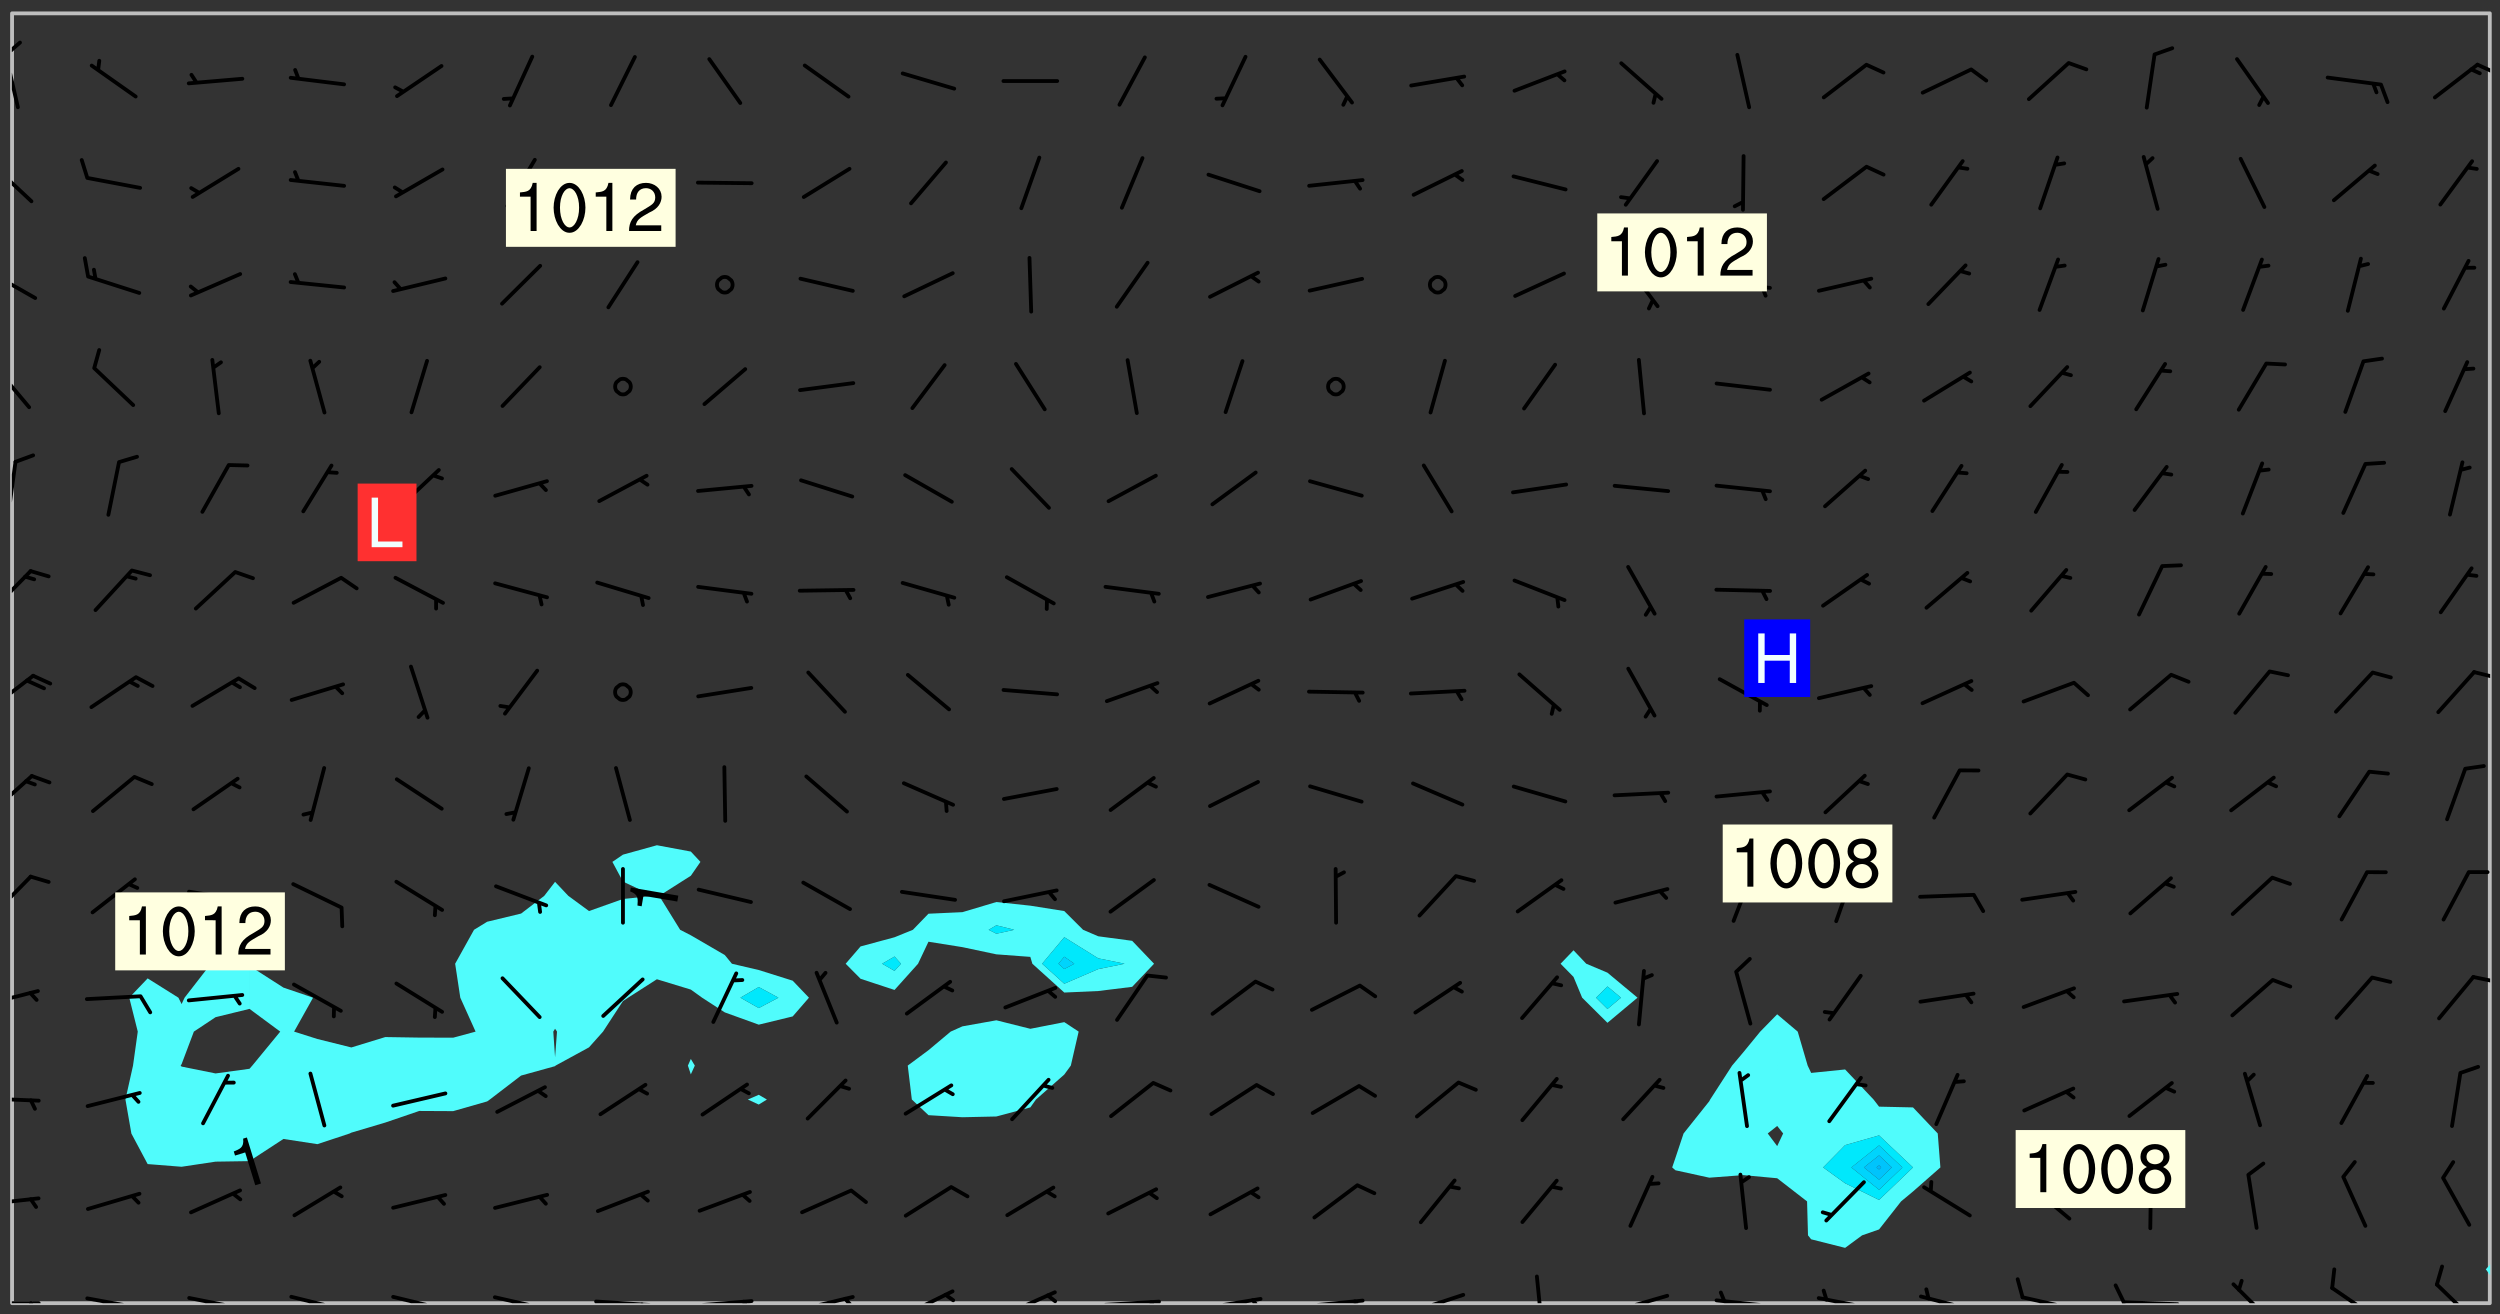 <svg xmlns="http://www.w3.org/2000/svg" role="img" xmlns:xlink="http://www.w3.org/1999/xlink" viewBox="142.45 309.95 326.84 171.84"><rect x="142.45" y="309.95" width="326.84" height="171.84" fill="#333333" stroke="none"/><defs><clipPath id="a"><path d="M144 311.672h1v168.656h-1zm0 0"/></clipPath><clipPath id="b"><path d="M144 311.672h324v168.656H144zm0 0"/></clipPath><clipPath id="c"><path d="M467 311.672h1V476h-1zm0 0"/></clipPath><clipPath id="d"><path d="M144 480h4v.328h-4zm0 0"/></clipPath><clipPath id="e"><path d="M146 480h2v.328h-2zm0 0"/></clipPath><clipPath id="f"><path d="M153 479h9v1.328h-9zm0 0"/></clipPath><clipPath id="g"><path d="M159 480h2v.328h-2zm0 0"/></clipPath><clipPath id="h"><path d="M166 479h9v1.328h-9zm0 0"/></clipPath><clipPath id="i"><path d="M172 480h2v.328h-2zm0 0"/></clipPath><clipPath id="j"><path d="M180 479h8v1.328h-8zm0 0"/></clipPath><clipPath id="k"><path d="M186 480h1v.328h-1zm0 0"/></clipPath><clipPath id="l"><path d="M193 479h8v1.328h-8zm0 0"/></clipPath><clipPath id="m"><path d="M199 480h2v.328h-2zm0 0"/></clipPath><clipPath id="n"><path d="M206 479h9v1.328h-9zm0 0"/></clipPath><clipPath id="o"><path d="M212 480h2v.328h-2zm0 0"/></clipPath><clipPath id="p"><path d="M220 479h8v1.328h-8zm0 0"/></clipPath><clipPath id="q"><path d="M226 480h2v.328h-2zm0 0"/></clipPath><clipPath id="r"><path d="M233 479h8v1.328h-8zm0 0"/></clipPath><clipPath id="s"><path d="M239 479h2v1.328h-2zm0 0"/></clipPath><clipPath id="t"><path d="M246 479h9v1.328h-9zm0 0"/></clipPath><clipPath id="u"><path d="M252 479h3v1.328h-3zm0 0"/></clipPath><clipPath id="v"><path d="M260 478h8v2.328h-8zm0 0"/></clipPath><clipPath id="w"><path d="M265 478h3v2.328h-3zm0 0"/></clipPath><clipPath id="x"><path d="M273 478h8v2.328h-8zm0 0"/></clipPath><clipPath id="y"><path d="M279 479h2v1.328h-2zm0 0"/></clipPath><clipPath id="z"><path d="M286 479h9v1.328h-9zm0 0"/></clipPath><clipPath id="A"><path d="M292 479h2v1.328h-2zm0 0"/></clipPath><clipPath id="B"><path d="M300 479h8v1.328h-8zm0 0"/></clipPath><clipPath id="C"><path d="M305 479h3v1.328h-3zm0 0"/></clipPath><clipPath id="D"><path d="M313 479h8v1.328h-8zm0 0"/></clipPath><clipPath id="E"><path d="M319 479h2v1.328h-2zm0 0"/></clipPath><clipPath id="F"><path d="M326 478h8v2.328h-8zm0 0"/></clipPath><clipPath id="G"><path d="M343 476h2v4.328h-2zm0 0"/></clipPath><clipPath id="H"><path d="M353 479h8v1.328h-8zm0 0"/></clipPath><clipPath id="I"><path d="M366 479h9v1.328h-9zm0 0"/></clipPath><clipPath id="J"><path d="M367 478h2v2.328h-2zm0 0"/></clipPath><clipPath id="K"><path d="M379 479h9v1.328h-9zm0 0"/></clipPath><clipPath id="L"><path d="M380 478h2v2.328h-2zm0 0"/></clipPath><clipPath id="M"><path d="M393 479h8v1.328h-8zm0 0"/></clipPath><clipPath id="N"><path d="M406 479h8v1.328h-8zm0 0"/></clipPath><clipPath id="O"><path d="M419 479h9v1.328h-9zm0 0"/></clipPath><clipPath id="P"><path d="M418 477h3v3.328h-3zm0 0"/></clipPath><clipPath id="Q"><path d="M434 477h6v3.328h-6zm0 0"/></clipPath><clipPath id="R"><path d="M447 478h7v2.328h-7zm0 0"/></clipPath><clipPath id="S"><path d="M460 477h7v3.328h-7zm0 0"/></clipPath><clipPath id="T"><path d="M144 466h4v2h-4zm0 0"/></clipPath><clipPath id="U"><path d="M144 453h4v2h-4zm0 0"/></clipPath><clipPath id="V"><path d="M144 439h4v3h-4zm0 0"/></clipPath><clipPath id="W"><path d="M465 437h3v2h-3zm0 0"/></clipPath><clipPath id="X"><path d="M144 424h3v6h-3zm0 0"/></clipPath><clipPath id="Y"><path d="M144 411h3v6h-3zm0 0"/></clipPath><clipPath id="Z"><path d="M144 398h4v5h-4zm0 0"/></clipPath><clipPath id="aa"><path d="M465 397h3v2h-3zm0 0"/></clipPath><clipPath id="ab"><path d="M144 384h3v6h-3zm0 0"/></clipPath><clipPath id="ac"><path d="M144 370h1v8h-1zm0 0"/></clipPath><clipPath id="ad"><path d="M144 357h3v7h-3zm0 0"/></clipPath><clipPath id="ae"><path d="M144 345h4v5h-4zm0 0"/></clipPath><clipPath id="af"><path d="M144 331h3v6h-3zm0 0"/></clipPath><clipPath id="ag"><path d="M144 316h2v9h-2zm0 0"/></clipPath><clipPath id="ah"><path d="M144 315h2v3h-2zm0 0"/></clipPath><clipPath id="ai"><path d="M466 318h2v2h-2zm0 0"/></clipPath><g id="aj" clip-path="url(#clip1)"><path fill="#fff" fill-opacity="0" fill-rule="evenodd" d="M0 0h1000v1000H0zm0 0"/><path fill="#d3d3d3" fill-opacity="0" fill-rule="evenodd" d="M162.152 355.867l-.234.293.059.234.117.172.176.234.293.348.113.059.117-.172.059-.234.176-.176.465-.176h.699l.234.293.289.816.059.176.176.23.352.234.699.699.172.176.234.348.234.41.289.582.41.465.23.234.234.176.117.23.176.293.172 1.164v.234l.059.289.059.117.117.117.348.41.117.172.176.176.176.234.117.172.172.352.059.234.234.406.234-.059-.176.176-.059.93h-.582l-.234-.113-.348.113-.117.117-.059.293-.059.176-.117.172-.465.293-.059.234-.059.113v.645l.059.172v.41l.059.059v.406l.059.406.117.176.059.059.23.641-.059.293v.699l-.059.582v.234l-.059.23-.055.352v1.922l.055.117h.426l-.367.117-.023.352.891 1.168 1.742.539 1.34.359v.539l.09.809.535.715 1.52.27.891-.086.09 1.164.535.18 1.16-.18 2.055-.984 1.16-.363 1.879-.176 1.695-.18-.18.719-1.516.086-1.25.09-.805.27-1.074.809.27.719.535.898-.18.625-.266.809.266 1.078.625.898.805.18 1.25-.18-.266.723.098.504.055.293v.172l.059.293v.406l.176.117.352.117h.406l.293-.176.113-.117.059-.117.117-.23.059-.176.352-.465.23-.176.176-.059.176.059.059.176.117.988.055.469.059.172.117.234.176.059.816.059h.289l.117.234.059.406.059.352v1.105l.117.293.117.348.289.699.176.352.582.754.352.176.172.059.469.234.641.465.348.234.293.176.293.055.23.062.816.348.293.176.113.172.352.352.117.176.523.641v.289l.059.352v.348l.059.352.059.289.117.059.172.059h.176l.582.234.176.117.176.289.176.234.113.234.293.23.117.117v.41l.059.055.289.234.234.117.059.117.117.172.059.117.23.234.059.176.234.059.117.059-.117.113-.059.117v.117l-.117.293-.117.289v.582l.176.117.117.059.059.117.117.117.113.059.176.348.059.352.059.406v.176l-.059.176-.117.699v.172l.117.176.293.293h.406l.176.117.117.172.117.293v.234h-.527l-.23-.234h-.234l-.176.059-.059.699.059.348.117.176.176.41.117.23.289.469.176.055h.523l.234.059.758.641.059.293v.234l.059.059.23.348v.352l-.117.172v.293l.293.289.293.176.172.059.293.176.293.117.582.406.289.234.293.176.219.16.016.012.23.176.641.523.176.234.117.176.176.176.113.172v.641l.117.176.469.117.582.117.234.059.23.113.293.117.113.059.586.352.289.172.176.062.176.055.176.059.699.352.289.176.234.055.289.176.234.117.641.406.293.117.172.059.234.059.41.059.23.059.234.117.059.172-.41.176.469.059.059.293.113.234.176.055.234.059.176.059.406.117.641.234.117.172.059.234v.176l-.059.117-.059.406.234.234.117.059.348.117.641.23.176.117.289.117.176.176.234.465.582 1.105.176.176.348.176.176.117.352.117 1.047.523.234.059.465.113.293.059.465.176.758.582.234.234.348.465.176.176.289.234.816.699.293.176.289.289.293.176.293.289.695.641.176.176.293.234.289.234.469.289.641.582.348.234.234.293.348.348.352.465.934.992.348.406.117.176.234.059.113.117.645.176.23.113.234.059.293.176.23.117.934.699.406.406.234.176.406.176.234.117.816.348.348.234.234.117.293.289.23.117.758.352.352.172.23.059.293.117.234.059.871.176h.816l.469.23.172.059.875.699.465.117.293.059.176.059.23.059.469.059.348.059.352.059.406.059h.293l.172.059v.23l.176.176h.293l.348.059.352.059.699.117h.641l.465-.234.293-.176.172-.117.41-.172.289-.176.934-.465.469-.293.523-.293.465-.172.465-.176 1.051-.465.289-.117.41-.117.289-.117.527-.176 1.516-.699.582-.348.289-.059.293-.059.348-.117.875-.23.352-.117h.113l.234-.059.875-.234.234-.059h.812l.352-.059.816-.117.172-.059.352-.055.293-.059.23-.059.816-.176.176-.059h.348l.234-.059.465-.117.758-.172.234-.059h.348l.41-.117.289-.059 1.285-.059h.289l.41-.059.23-.059h.176l.875-.117h.406l.41-.117h.348l.352-.113.871-.059h1.75l1.047.289.41.117.289.117.352.117.289.117 1.051.172.289.059h.293l.293.059.172.059.41.059.172.059.117.059h.117l.117.059.352.059h.113l.41.066 1.922.395 1.926.395 1.52.449 1.695.719 2.145.805 1.605-.719 1.43-.805 1.16-1.078 1.25-.449 3.035-.719 1.875-.359 2.145-1.348 2.234-1.254 2.5-1.258 1.695-.449 1.785-.18 1.16-.27.625.539 1.34-.27.715-.988.984-1.344.445-.18.805-.359 1.875-.539 1.785-.449 1.25-.27 1.16-.09 1.699-.09 1.961-.27 1.25-.09h.539l.625-.09h.891l2.145-.18 2.41-.18 2.59-.09 1.695.18 1.609.09 1.43.359 1.16.719 1.875.988 1.16 1.527.266.715.629.09.355.898.535.539.535 1.527 1.074.359h.535l-.805.535.09 1.707.715 2.695.891.805.895.988.715 1.258 1.785.539 1.52-.18.355 1.344 1.609-.805.98-.539.27.27.316-.215.219-.145.801.449.449-.359h.355l.535-.27.539-.719.535-.27.625-.988 1.16.449.84.371 1.395.617 1.695-.18h1.605l1.785.09.18-1.707.535-1.344.805.27.492.848.402.406-.09.539v.359l.715.449.711-.27h1.43l.359.988.445 1.258.715 1.344 1.25.629 1.695.629.715-.18.18-.539.98-.09.449.359.086 1.258-.266.629-.535.18v.539l.715.984.266.539.984.988.801 1.078-.266.359-.09.898-.625 2.332-.355 2.066-.09 1.793-.18.719-.09.539v1.438l-.98 1.883-.359 1.707-.535.898-.805 1.168-.266.539 2.055 1.254.086.359-.355.539-.09-.18v.809l.09 1.438-.445.715-1.074.094-.266.715.535.898.805.719 1.16.809 1.34.27.445.359-.355.449-1.789-.09-1.25-.449-.715-.719-.625-.09-.176 3.59-.188 1.309h89.359V311.703h-55.27v49.082l.762.125 3.289.543 2.023 2.836v2.754l2.352.332 2.348.332h4.051l-1.379 4.16-2.023.707-2.023.703-.543.344-2.594 1.617-.188.117-2.023-2.078-.73-2.742-2.672-2.078-1.375-3.5-.066-.082-1.957-2.672 2.75-1.418v-49.082H294.422v91.414l.117.031.133.012.074.074.105.047.09.059.086.059.09.059.297.297.059.09.031.117.027.117.016.137-.031.117-.059.09-.059.086-.043.105-.047.102-.027.121v.145l.176.27.148.148.074.086.074.074.043.105.062.09.059.086.043.105.059.09.047.102.043.105.059.086.117.18.074.074.062.086.059.09.043.105.059.09.059.086.062.09.059.09.043.102.117.18.074.074.059.086.074.074.09.059.105.047h.148l.133-.016.133.016.102-.047.074-.074.047-.102-.016-.133v-.148l-.047-.105-.027-.117-.047-.102-.027-.121-.043-.102-.062-.09-.043-.102-.043-.105-.031-.117-.016-.133-.012-.137.086-.059.059-.086.121-.031.043.105.016.133v.117l.059.102.059.09.09.059.148.148.059.09.043.105-.012.102.086.059.105.047.086.059.09.059.074.074-.117.027-.105.047-.086.059-.074.074-.059.09-.062.086-.027.121-.047.102-.043.105-.031.117-.012.133-.016.133v.148l.027.117.047.105.043.102.059.09.074.074.09.059.074.074.09.059.059.09.043.105.047.102.117.031.133.016h.148l.117-.031.105.043.043.105.047.102.027.121L299.5 410l.027.117.031.121.027.117.105.043.102.047.133-.016.148.148.062.086.074.074.07.074.09.062.105.043.102.043.117.031.137.016.117-.031.074-.074.027-.117-.012-.133-.031-.121-.027-.117.043-.105h.117l.09.062.117.027h.148l.133.016h.148l.133.016.133-.016h.148l.133-.016.133-.012.137.012.117-.027.133-.016.191-.059-.059.176-.016.133-.027.121-.016.133-.059.086-.133.016-.105.047-.105.043-.117.031-.117.027-.266.031h-.148l-.133.016-.074.074.059.086.148.148.117.18.074.07.09.062.09.059.086.059.09.059.102.043.105.062.105.043.086.059.105.047.102.043.18.117.059.09-.043.102-.047.105.016.133.223.223.059.09.043.102.031.121.043.102.016.133.031.117.012.137.031.117.148.148.102.043.105.043.117.031.133.016.137.016h.117l.117-.031.09-.059.043-.105.047-.102.043-.105.031-.117.012-.133v-.148l-.012-.133-.016-.133-.031-.117-.043-.105-.047-.105-.043-.102-.043-.105-.016-.133.016-.133.027-.117.031-.117.027-.121.047-.102.09-.059.086-.062.074-.074.09-.059.223-.223.059-.086.074-.074.117-.18.059-.086v-.148l-.074-.074-.102-.047-.105-.043-.102-.043-.059-.09-.047-.105-.027-.117.09-.059.117-.031.102-.043.18-.117.148-.148.012-.133-.012-.105-.09-.059-.133.016h-.148l-.133.016-.133-.016-.121-.031-.086-.059-.074-.074-.059-.09-.062-.086-.117-.18-.059-.086.031-.121.086-.059.121-.031.059-.086v-.121l-.031-.117-.059-.09-.059-.086-.047-.105-.027-.117-.016-.133.059-.09.074-.074.09-.059.117-.18.074-.074.059-.086.148-.148.121-.031.133-.016.133.016.074.074.043.105.016.133-.031.117-.117.031-.133.012-.148.148-.043.105-.047.102-.027.121-.031.117v.148l.031.117.043.105.059.09.074.07.074.074.117.031.121.027.117-.027.133-.016h.117l.09.059.074.074.047.105.059.086.102.047.133.016.105.043.086.059-.012.105-.074.074-.18.117-.059.09-.09.059-.07.074-.074.074-.062.09-.027.117-.016.133.016.133-.016.133v.148l.016.133.027.117.031.121.074.074.09.059.086.059.09.059.117.031v.086l-.102.047-.09.059-.266.031-.117.027h-.148l-.105.043-.102.047-.059.09-.062.234-.012.133-.031.121-.016.133v.293l-.012.133.012.137.016.133.133.016.133.012.121.031.086.059.074.074.047.105.043.102.016.133v.445l-.016.133v.445l.031.266.027.117.016.133.031.117.086.211.031.266v.148l-.031.117-.027.117-.031.121-.027.117-.031.117-.031.121-.012.133-.016.133.09.059.117-.031.102.016.047.105-.031.266v.441l-.043.105-.047.105-.043.102-.043.105-.059.086-.031.121-.043.117-.031.117-.016.133.016.133.059.09.105.047.086.059.059.086-.012.137-.031.117-.043.102v.445l-.016.133v.148l-.031.117-.043.105-.027.117-.047.105-.043.102-.031.121-.027.117-.031.133-.031.117-.027.117-.043.105-.031.117-.031.121-.012.133-.016.133v.297l.027.117v.148l.047.398.027.117.059.09.121.031h.148l.133-.016.059.09v.117l-.059.09-.09.059-.102.043-.105.047-.09.059-.086.059-.137.016-.117-.031-.133-.016-.102.047-.062.086-.012.137-.016.133-.031.117-.027.117-.016.133-.031.121v.297l.016.133.031.117v.148l.012.133v.148l-.027.117-.047.102-.027.121-.031.117-.059.09-.074.074-.102.043-.105.047-.117.027-.121.031-.102-.047.059-.086.105-.047.027-.117.031-.117.027-.121.031-.117v-.148l.016-.133-.031-.117-.043-.105-.105.016-.074.074-.102.043-.09.062-.074.074-.043.102-.016.133-.031.117L304.25 426l-.031.117-.027.117-.031.121-.027.117-.031.117-.043.105-.09.059h-.09l-.117-.031-.031-.086.016-.137-.031-.117v-.148l-.012-.133v-.148l-.062-.234-.027-.121-.043-.102-.047-.105-.059-.086-.059-.09-.043-.105-.062-.086-.148-.148-.07-.074-.105-.047-.105-.043-.102-.043-.297-.297-.09-.074-.086-.059-.105-.043-.09-.062-.086-.059-.105-.043-.09-.059-.086-.062-.074-.07-.105-.047-.086-.059-.105-.043-.09-.062-.102-.043-.105-.043-.086-.059-.105-.047-.105-.043-.102-.047-.09-.059-.102-.043-.105-.043-.09-.062-.117-.027-.133-.016-.133.016H299.75l-.133.016-.117-.031-.09-.059-.074-.074-.09-.059-.102-.047h-.148l-.121-.027-.102-.043-.074-.074-.117-.18-.09-.059-.102-.043-.09-.062-.105-.043-.09-.059-.086-.059-.105-.047-.059-.086-.059-.09-.043-.105-.047-.102-.074-.074-.086-.059-.074-.074-.09-.059-.223-.223-.043-.105-.031-.266.105-.043h.145l.105.043.074.074.09.059.086.059.105.047.09.059.148.148.07.074.148.148.062.086.074.074.086.059.074.074.09.062.09.059.086.059.27.176.102.047.105.043.102.043.047-.074.059-.086.074-.074.07-.074.105.043.074.074.059.09.043.102.047.105.043.105.121.027.117-.027.074-.09.043-.105.059-.09.074-.074.105-.043.117-.027.133.012.09.059.148.148.059.09.043.105.047.102.043.105.043.102.105.047.105.043.133.016.086-.059.059-.09.074-.074.105-.043.117.027.105.047.102.043.105.043.102.047.18.117v.117l-.016.133.016.133.016.137.059.086.102.047.121.027.117.031h.148l.117-.031.059-.09.18-.117.059-.09.074-.074.059-.086.117-.18.18-.117.117.031.09.059.043.074-.016.133v.117l.09.059h.148l.133-.016.133-.012.266-.031.105-.043.117-.031.121-.027.074-.074.07-.074.062-.09-.016-.105-.047-.102-.102-.043-.105-.016-.117.027-.266.031h-.148l-.074-.074-.09-.059-.117-.031-.117-.027-.133-.016h-.148l-.133.016h-.297l-.105-.047-.148-.148-.043-.102-.059-.09.223-.223.086-.059.105-.043.117-.031.133-.016.133.016.137.016.102.043.133-.012.09-.062.102-.043.062-.09-.047-.102-.09-.059-.117-.031-.102-.043-.059-.09-.062-.09v-.117l.016-.133.105-.047.074-.07v-.121l-.09-.059-.031-.117.09-.059.074-.074.043-.105.059-.09.047-.102.016-.133v-.148l-.047-.105-.043-.102-.09-.059-.133-.016-.102-.043-.137-.016-.117-.031h-.445l-.133-.016-.133-.012-.133-.016-.117-.031h-.148l-.133-.016-.133-.012-.266-.031-.121-.043-.086-.059-.074-.074v-.148l.012-.133.105-.047.102-.043.133-.016h.152l.133-.016h.293l.121.031.102.043.09.059.234.062.121-.047.09-.059.102-.043.133-.016.105.043.102.047.133.012.121-.027h.145l.121-.031.117-.027.105-.047.074-.074.086-.059.148-.148.059-.086.047-.105.027-.117.016-.105-.102-.043-.09-.059-.117-.031-.105-.043-.09-.062-.074-.086-.074-.074-.102-.043-.105-.047-.102-.043-.059-.09-.047-.102-.086-.211-.062-.086-.059-.09-.074-.074-.086-.059h-.27l-.117.031-.09.059-.102.043-.133.016-.105-.016-.027-.117-.062-.09-.117-.031-.102-.043-.148-.148-.031-.117-.016-.105.074-.074.18-.117.117-.027.117-.031.137.016.102.043.105.043.102.047.105.043.117.031.133.016.117.027.133.016.105-.016.09-.059-.074-.074-.105-.043-.074-.074-.074-.09-.148-.148-.086-.059-.09-.059-.074-.074-.09-.059-.102-.047-.121-.027-.102-.047-.105-.043-.117-.031-.102-.043-.121-.031h-.148l-.117.031-.105.043-.086.062-.18.117-.086.059-.09.059-.105.047-.086.059-.105.043-.102.043-.105.047-.074.074-.059.09-.059.086-.047.105-.059.086-.074.074-.133-.012-.117-.031h-.117l-.074.074-.09.059-.074.074-.09.059-.086.059-.105.047-.102.043-.137.016-.102-.043-.148-.148-.105-.047h-.086l-.105.047-.102.043-.121.031-.117-.031-.074-.074v-.117l.031-.121.074-.07.059-.09.074-.074.117-.031.105-.043h.293l.133-.016.137-.016.102-.043.09-.059.102-.047.09-.059.133-.012.09.059.133.012.09-.059.086-.059.105-.043.09-.059.086-.062.09-.059.148-.148.059-.086.059-.09.105-.043.133-.016.117.027.121.031.059-.059.059-.09.031-.266.027-.117.105.012.133.016.102-.043.09-.059.059-.09.074-.074.059-.09.047-.102.012-.133-.012-.133-.047-.105-.148-.148-.059-.09-.059-.086-.043-.105v-.445l.016-.133v-.148l.012-.133-.059-.059-.09.059-.102-.043-.18-.117-.086-.059-.062-.09-.059-.09-.074-.074-.086-.059-.121.031-.102.012-.105.047-.086.059-.105.043-.148.148-.09.059-.086.059-.09.062-.105.043-.133.016v-.121l.105-.043.117-.031.074-.07.043-.105v-.148l-.027-.117-.148-.148-.133-.016h-.148l-.117.031-.105.043-.102.043-.09.062-.117.027-.074-.074.012-.133-.043-.102-.043-.105-.09-.059-.117.027-.121.031-.117.031-.102.043-.121.031-.102.043-.105.043-.09.059-.102.016v-.117l.016-.133-.059-.09-.074.043-.148.148-.059.09-.074.074-.047.105-.043.102-.074.074-.059.09-.074.074-.059.086-.074.074-.09.062-.074.07-.074.074-.102.016-.133.016-.105-.043v-.121l.148-.148.043-.102.059-.09.047-.102.043-.105.059-.09.031-.117.043-.102.031-.121.027-.117.047-.105.043-.102.043-.105.074-.07.09-.062.09-.059.102-.043h.297l.266-.031.105-.043-.074-.074-.117-.031-.105-.043-.09-.059-.102-.047-.09-.059-.102-.043-.105-.043-.09-.062-.086-.059-.105-.043-.102-.043-.121-.031-.117-.031-.102-.043L297.5 410.25l-.102-.043-.09-.059-.043-.105-.016-.133.102-.043.133-.016.137.016.133-.016.102-.043.059-.09.016-.105-.09-.059-.074-.074-.102-.043-.09-.059-.148-.148-.043-.105-.016-.133v-.293l-.059-.09-.09-.059-.074-.074-.043-.105-.031-.117-.059-.09-.074-.074-.117-.027-.074-.074-.09-.059-.09-.062-.086-.059-.074-.074-.059-.086-.047-.105-.086-.059-.148-.148-.195-.059-.133.016-.102.043-.074.074-.047.102-.043.105-.059.09-.059.086-.297.297-.09.059h-.086l-.062-.086-.043-.105.031-.117.059-.09.027-.117-.012-.133-.09-.062-.105.047-.117.027-.117.031-.27.176-.102.047-.117.027-.105.047-.09.059-.102.043-.059-.086-.047-.105.016-.133.047-.105.07-.074.074-.07.059-.09v-.148l-.043-.105h-.238l-.102.047-.031.117-.027.117-.031.121-.074.043-.133.016-.074-.047-.043-.102-.043-.105-.047-.102-.043-.105-.121.031-.102.043-.133.016-.117.031-.105.043-.09.059-.102.047-.121.027-.133.016-.102-.043-.059-.09-.047-.105-.043-.102-.043-.105v-.117l.059-.09.086-.059.18-.117.102-.047.105-.043.105-.059.102-.043.09-.062.102-.043.105-.059.102-.047.09-.059.105-.043.102-.043.09-.062.102-.043.137-.016.117.031.102.043.121.031.102.043.105.047.102.043.105.043.102.047.105.043.102.043.105.047.086.059.105.043.117.031.105.043.102.047.09.059.105.043.102.043.105.047.117.027.102.047.121.027h.148l.086-.059.016-.102.059-.09-.027-.117-.074-.074-.117-.18-.074-.074-.09-.074-.18-.117-.086-.059-.105-.043-.102-.047-.27-.176-.059-.09-.074-.074-.059-.09-.043-.102-.031-.117-.016-.137v-.562l-.012-.133-.016-.133-.031-.117-.016-.133-.012-.133-.031-.121-.223-.223-.059-.086-.016-.105.031-.117.133-.016v-91.414H172.992v1.453l-.059.234-.352 1.051-.172.523-.117.348-.176.41-.117.172-.234.293-.23.059h-.352l-.117.059-.23.406v.293l.117.176.23.23.117.234.641.758.293.465.176.234.23.352.234.348.641.816.176.465.172.41.117.695.176.469.117 1.398.059.465v.875l.117 1.047v4.781l-.059.465-.352 1.281-.176.523-.113.41-.352.93L172.934 336l-.234.582-.117.176-.172.348-.176.406-.352.816-.059.293-.113.293-.117.289-.059.176-.117.875-.059.406-.059.117-.059.176-.059.172-.23.527-.117.172v.234l-.117.234-.059.172-.176.586v.289l-.059.176v.293l-.059.113-.059.527v.172l-.055.234v2.621l-.176.816-.117.176-.176.234-.117.172-.113.234-.586.934-.23.289-.293.465-.176.234-.289.352-.352.699-.113.23-.176.41-.176.23-.406.527-.816.699-.293.172-.289.234-.176.117-.176.176-.523.406-.527.176-.172.176-.234.055-.641.176h-.758m12.211 31.023l-1.074.449.359.895 1.25-.715.445-.539-.98-.09"/><path fill="#d3d3d3" fill-opacity="0" fill-rule="evenodd" d="M201.508 416.598h-.895l.449.629.98.359.805-.09.445-.988-.176.09-.715-.355-.895.355m154.621 59.07l-.059-.523v-.293l.113-.293.059-.23.469-.469h.113l.117-.113.117-.059h.176l.234-.059h.348l.234.059.117.059.23.172.059.176.117.582v.293l-.117.176-.172.289-.176.176-.527.523-.23.234-.117.059h-.176l-.117-.059-.406-.293-.176-.117-.117-.059-.059-.113-.055-.117m6.641-10.957l-.059-.172v-1.109l.059-.172.176-.059.172-.059h.176l.234-.059.117.059.059.699-.059.172-.117.176-.117.059-.234.523-.113.059h-.234l-.059-.117m9.613-14.391l-.117-.176v-.699l.293-.875.117-.172.176-.352.113-.23.117-.293.352-.758.117-.23.172-.234h.176l.117-.059h.641l.117.059.234.234.172.113.352.293.117.117.113.176v.113l.117.059.117.117v.699l-.059.176v.23l-.059.176-.348 1.051-.117.23-.117.234-.117.059-.23.234-.641.289h-.875l-.41-.117-.641-.465"/><path fill="none" stroke="#bebebe" stroke-linecap="round" stroke-linejoin="round" stroke-miterlimit="10" stroke-width=".5" d="M467.957 311.695H144.027v168.625h323.93v-168.625"/><g clip-path="url(#a)"><path fill="#fff" fill-opacity="0" fill-rule="evenodd" d="M144 475.891v4.438h.004H144V311.672h.004H144v164.219"/></g><g clip-path="url(#b)"><path fill="#fff" fill-opacity="0" fill-rule="evenodd" d="M144.004 480.328V311.672h84.324v108.781l-4.438 1.23-1.383.945 1.383 2.574 3.945 1.867-3.945.41-4.438 1.578-2.707-1.988-1.73-1.832-1.414 1.832-3.027 2.316-4.438 1.07-1.715 1.051-2.469 4.438.672 4.438 2 4.438-2.926.793-4.438-.012-4.441-.07-4.438 1.359-4.438-1.105-3.047-.965 2.48-4.438-3.871-1.316-4.441-2.848-.652-.273-3.785-.461-.602.461-3.445 4.438-.391.832-.418-.832-4.02-2.523-2.406 2.523 1.113 4.438-.621 4.441-.992 4.438.777 4.438 2.129 4 4.438.352 4.438-.668 4.438-.07 4.441-2.898 4.438.68 4.219-1.395.219-.109 4.438-1.32 4.441-1.516 4.438.023 4.438-1.27.348-.246 4.09-3.133 4.441-1.23.07-.074 4.367-2.383 1.836-2.059 2.602-3.988.676-.449 3.762-2.41 4.438 1.352v9.07l-.383.867.383 1.148.523-1.148-.523-.867v-9.07l1.473 1.059 2.969 1.922 4.438 1.605v9.168l-1.426.621 1.426.656 1.066-.656-1.066-.621v-9.168l4.438-1.078 2.125-2.449-2.125-2.223-4.438-1.395-3.508-.82-.93-1.137-4.441-2.582-1.398-.719-2.742-4.438 4.141-2.629 1.254-1.812-1.254-1.348-4.438-.828V311.672h44.383v116.207l-4.438 1.324-4.438.203-2.035 2.102-2.402.977-4.441 1.199-1.949 2.262 1.949 1.965 4.441 1.461 3.074-3.426 1.363-2.879 4.438.707 4.438.941v8.625l-4.438.793-1.539.688-2.898 2.43-2.711 2.012.535 4.438 2.176 2.047 4.438.27 4.438-.098 4.441-1.188.734-1.031 3.703-3.266.855-1.172 1.023-4.441-1.879-1.238-4.438.871-4.441-1.113v-8.625l4.441.332.266.898 4.172 3.766 4.438-.199 4.438-.547 2.863-3.02-2.863-2.996-4.438-.594-1.98-.848-2.457-2.449-4.438-.703-4.441-.477V311.672h75.453V434.188l-1.691 1.758 1.691 1.719 1.129 2.719 3.309 3.285 3.93-3.285-3.93-3.27-2.77-1.168-1.668-1.758V311.672h26.629V442.555l-2.215 2.266-2.223 2.715-1.457 1.727-2.867 4.438-.113.219-3.363 4.219-1.074 3.219-.414 1.219.414.367 4.438.973 4.438-.336 4.438.41 3.906 3.027.121 4.438.414.516 4.438 1.121 2.219-1.637 2.219-.773 2.879-3.664 1.559-1.297 3.582-3.145-.348-4.438-3.234-3.41-4.438-.098-.715-.93-3.723-3.934-4.438.453-.457-.957-1.301-4.441-2.684-2.266V311.672h93.203v163.617l-.559.602.559.754v3.684H144.004"/></g><path fill="#50fcfc" fill-rule="evenodd" d="M159.625 458.137l-.777-4.438.992-4.438.621-4.441-1.113-4.438 2.406-2.523 4.02 2.523.418.832.391-.832 3.445-4.438.602-.461 3.785.461.652.273v5.629l-4.438 1.086-2.836 1.887-1.602 4.25-.129.191.129.129 4.438.898 4.438-.609.367-.418 3.652-4.441-4.02-2.973v-5.629l4.441 2.848 3.871 1.316-2.48 4.438 3.047.965 4.438 1.105 4.438-1.359 4.441.07 4.438.012 2.926-.793-2-4.438-.672-4.438 2.469-4.438 1.715-1.051 4.438-1.07 3.027-2.316 1.414-1.832v19.207l-.234.375.234 3.355.254-3.355-.254-.375v-19.207l1.73 1.832 2.707 1.988 4.438-1.578 3.945-.41-3.945-1.867-1.383-2.574 1.383-.945 4.438-1.23 4.438.828 1.254 1.348-1.254 1.812-4.141 2.629 2.742 4.438 1.398.719 4.441 2.582.93 1.137 3.508.82v2.223l-2.398 1.395 2.398 1.359 2.574-1.359-2.574-1.395v-2.223l4.438 1.395 2.125 2.223-2.125 2.449-4.438 1.078-4.438-1.605-2.969-1.922-1.473-1.059-4.438-1.352-3.762 2.41-.676.449-2.602 3.988-1.836 2.059-4.367 2.383-.07.074-4.441 1.23-4.09 3.133-.348.246-4.438 1.27-4.438-.023-4.441 1.516-4.438 1.32-.219.109-4.219 1.395-4.438-.68-4.441 2.898-4.438.07-4.438.668-4.438-.352-2.129-4"/><path fill="#fff" fill-opacity="0" fill-rule="evenodd" d="M166.191 449.07l-.129.191.129.129 4.438.898 4.438-.609.367-.418 3.652-4.441-4.02-2.973-4.438 1.086-2.836 1.887-1.602 4.25m48.824-4.625l-.234.375.234 3.355.254-3.355-.254-.375"/><path fill="#50fcfc" fill-rule="evenodd" d="M232.766 450.41l-.383-1.148.383-.867.523.867-.523 1.148"/><path fill="#00e8fc" fill-rule="evenodd" d="M241.645 441.742l-2.398-1.359 2.398-1.395 2.574 1.395-2.574 1.359"/><path fill="#50fcfc" fill-rule="evenodd" d="M241.645 454.355l-1.426-.656 1.426-.621 1.066.621-1.066.656m13.312-16.445l-1.949-1.965 1.949-2.262 4.441-1.199V435l-1.621.945 1.621.934.84-.934-.84-.945v-2.516l2.402-.977 2.035-2.102 4.438-.203 4.438-1.324v3.043l-1.012.586 1.012.516 2.332-.516-2.332-.586v-3.043l4.441.477 4.438.703v3.418l-2.895 3.469 2.895 2.613 4.438-1.91 3.445-.703-3.445-.707-4.438-2.762v-3.418l2.457 2.449 1.98.848 4.438.594 2.863 2.996-2.863 3.02-4.438.547-4.438.199-4.172-3.766-.266-.898-4.441-.332-4.438-.941-4.438-.707-1.363 2.879-3.074 3.426-4.441-1.461"/><path fill="#00e8fc" fill-rule="evenodd" d="M259.398 436.879l-1.621-.934 1.621-.945.84.945-.84.934"/><path fill="#50fcfc" fill-rule="evenodd" d="M261.66 453.699l-.535-4.438 2.711-2.012 2.898-2.43 1.539-.688 4.438-.793 4.441 1.113 4.438-.871 1.879 1.238-1.023 4.441-.855 1.172-3.703 3.266-.734 1.031-4.441 1.188-4.438.098-4.438-.27-2.176-2.047"/><path fill="#00e8fc" fill-rule="evenodd" d="M272.711 432.023l-1.012-.516 1.012-.586 2.332.586-2.332.516m8.879 6.535l-2.895-2.613 2.895-3.469v2.551l-.766.918.766.691 1.316-.691-1.316-.918v-2.551l4.438 2.762 3.445.707-3.445.703-4.438 1.91"/><path fill="#00d4fc" fill-rule="evenodd" d="M281.59 436.637l-.766-.691.766-.918 1.316.918-1.316.691"/><path fill="#50fcfc" fill-rule="evenodd" d="M348.164 437.664l-1.691-1.719 1.691-1.758 1.668 1.758 2.77 1.168v1.801l-1.488 1.469 1.488 1.477 1.766-1.477-1.766-1.469v-1.801l3.93 3.27-3.93 3.285-3.309-3.285-1.129-2.719"/><path fill="#00e8fc" fill-rule="evenodd" d="M352.602 441.859l-1.488-1.477 1.488-1.469 1.766 1.469-1.766 1.477"/><path fill="#50fcfc" fill-rule="evenodd" d="M361.48 462.941l-.414-.367.414-1.219 1.074-3.219 3.363-4.219.113-.219 2.867-4.438 1.457-1.727 2.223-2.715 2.215-2.266v14.598l-1.234.984 1.234 1.652.781-1.652-.781-.984V442.555l2.684 2.266 1.301 4.441.457.957 4.438-.453 3.723 3.934.715.93v3.758l-4.438 1.27-2.871 2.918 2.871 2.07 4.438 2.18 4.438-4.25-4.438-4.188v-3.758l4.438.098 3.234 3.41.348 4.438-3.582 3.145-1.559 1.297-2.879 3.664-2.219.773-2.219 1.637-4.438-1.121-.414-.516-.121-4.438-3.906-3.027-4.438-.41-4.438.336-4.438-.973"/><path fill="#fff" fill-opacity="0" fill-rule="evenodd" d="M374.793 457.152l-1.234.984 1.234 1.652.781-1.652-.781-.984"/><path fill="#00e8fc" fill-rule="evenodd" d="M383.672 464.645l-2.871-2.07 2.871-2.918 4.438-1.27v1.309l-3.617 2.879 3.617 2.922 3.055-2.922-3.055-2.879v-1.309l4.438 4.188-4.438 4.25-4.438-2.18"/><path fill="#00d4fc" fill-rule="evenodd" d="M388.109 465.496l-3.617-2.922 3.617-2.879v1.309l-1.977 1.57 1.977 1.598 1.668-1.598-1.668-1.57v-1.309l3.055 2.879-3.055 2.922"/><path fill="#00c4fc" fill-rule="evenodd" d="M388.109 464.172l-1.977-1.598 1.977-1.57v1.305l-.332.266.332.27.281-.27-.281-.266v-1.305l1.668 1.57-1.668 1.598"/><path fill="#00b8fc" fill-rule="evenodd" d="M388.109 462.844l-.332-.27.332-.266.281.266-.281.27"/><path fill="#50fcfc" fill-rule="evenodd" d="M467.996 476.645l-.559-.754.559-.602v1.355m0-1.355v1.355l.004.004v-1.363l-.004.004"/><g clip-path="url(#c)"><path fill="#fff" fill-opacity="0" fill-rule="evenodd" d="M467.996 311.672H468v163.613-163.613h-.004"/></g><path fill="#fff" fill-opacity="0" fill-rule="evenodd" d="M232.262 431.301l.98-5.758-9.82-1.672-.98 5.758 9.82 1.672"/><path fill-rule="evenodd" d="M224.836 426.488l.086-.504 6.207 1.059-.133.773-4.426-.754-.234 1.371-.547-.094.031-.562-.012-.258-.051-.242-.105-.223-.176-.207-.266-.191-.375-.168"/><path fill="#fff" fill-opacity="0" fill-rule="evenodd" d="M173.277 467.605l5.582-1.715-2.918-9.523-5.586 1.715 2.922 9.523"/><path fill-rule="evenodd" d="M174.238 458.809l.488-.148 1.844 6.016-.75.23-1.316-4.293-1.328.41-.164-.531.516-.227.227-.125.195-.152.152-.195.105-.254.047-.32-.016-.41"/><g clip-path="url(#d)"><path fill="none" stroke="#000" stroke-linecap="round" stroke-linejoin="round" stroke-miterlimit="10" stroke-width=".5" d="M147.512 480.316l-7.023.023"/></g><g clip-path="url(#e)"><path fill="none" stroke="#000" stroke-linecap="round" stroke-linejoin="round" stroke-miterlimit="10" stroke-width=".5" d="M146.492 480.32l.578 1.082"/></g><g clip-path="url(#f)"><path fill="none" stroke="#000" stroke-linecap="round" stroke-linejoin="round" stroke-miterlimit="10" stroke-width=".5" d="M160.77 480.965l-6.91-1.273"/></g><g clip-path="url(#g)"><path fill="none" stroke="#000" stroke-linecap="round" stroke-linejoin="round" stroke-miterlimit="10" stroke-width=".5" d="M159.766 480.781l.371 1.168"/></g><g clip-path="url(#h)"><path fill="none" stroke="#000" stroke-linecap="round" stroke-linejoin="round" stroke-miterlimit="10" stroke-width=".5" d="M174.074 481.016l-6.891-1.375"/></g><g clip-path="url(#i)"><path fill="none" stroke="#000" stroke-linecap="round" stroke-linejoin="round" stroke-miterlimit="10" stroke-width=".5" d="M173.074 480.816l.352 1.176"/></g><g clip-path="url(#j)"><path fill="none" stroke="#000" stroke-linecap="round" stroke-linejoin="round" stroke-miterlimit="10" stroke-width=".5" d="M187.355 481.172l-6.82-1.684"/></g><g clip-path="url(#k)"><path fill="none" stroke="#000" stroke-linecap="round" stroke-linejoin="round" stroke-miterlimit="10" stroke-width=".5" d="M186.363 480.926l.301 1.191"/></g><g clip-path="url(#l)"><path fill="none" stroke="#000" stroke-linecap="round" stroke-linejoin="round" stroke-miterlimit="10" stroke-width=".5" d="M200.676 481.16l-6.828-1.664"/></g><g clip-path="url(#m)"><path fill="none" stroke="#000" stroke-linecap="round" stroke-linejoin="round" stroke-miterlimit="10" stroke-width=".5" d="M199.68 480.918l.305 1.188"/></g><g clip-path="url(#n)"><path fill="none" stroke="#000" stroke-linecap="round" stroke-linejoin="round" stroke-miterlimit="10" stroke-width=".5" d="M214 481.109l-6.852-1.562"/></g><g clip-path="url(#o)"><path fill="none" stroke="#000" stroke-linecap="round" stroke-linejoin="round" stroke-miterlimit="10" stroke-width=".5" d="M213.004 480.883l.32 1.184"/></g><g clip-path="url(#p)"><path fill="none" stroke="#000" stroke-linecap="round" stroke-linejoin="round" stroke-miterlimit="10" stroke-width=".5" d="M227.398 480.559l-7.016-.457"/></g><g clip-path="url(#q)"><path fill="none" stroke="#000" stroke-linecap="round" stroke-linejoin="round" stroke-miterlimit="10" stroke-width=".5" d="M226.375 480.492l.504 1.117"/></g><g clip-path="url(#r)"><path fill="none" stroke="#000" stroke-linecap="round" stroke-linejoin="round" stroke-miterlimit="10" stroke-width=".5" d="M240.707 480.047l-7.004.566"/></g><g clip-path="url(#s)"><path fill="none" stroke="#000" stroke-linecap="round" stroke-linejoin="round" stroke-miterlimit="10" stroke-width=".5" d="M239.688 480.129l.664 1.031"/></g><g clip-path="url(#t)"><path fill="none" stroke="#000" stroke-linecap="round" stroke-linejoin="round" stroke-miterlimit="10" stroke-width=".5" d="M253.938 479.512l-6.836 1.633"/></g><g clip-path="url(#u)"><path fill="none" stroke="#000" stroke-linecap="round" stroke-linejoin="round" stroke-miterlimit="10" stroke-width=".5" d="M252.945 479.75l.809.918"/></g><g clip-path="url(#v)"><path fill="none" stroke="#000" stroke-linecap="round" stroke-linejoin="round" stroke-miterlimit="10" stroke-width=".5" d="M266.984 478.773l-6.297 3.113"/></g><g clip-path="url(#w)"><path fill="none" stroke="#000" stroke-linecap="round" stroke-linejoin="round" stroke-miterlimit="10" stroke-width=".5" d="M266.07 479.227l.996.715"/></g><g clip-path="url(#x)"><path fill="none" stroke="#000" stroke-linecap="round" stroke-linejoin="round" stroke-miterlimit="10" stroke-width=".5" d="M280.359 478.895l-6.418 2.867"/></g><g clip-path="url(#y)"><path fill="none" stroke="#000" stroke-linecap="round" stroke-linejoin="round" stroke-miterlimit="10" stroke-width=".5" d="M279.426 479.312l.969.754"/></g><g clip-path="url(#z)"><path fill="none" stroke="#000" stroke-linecap="round" stroke-linejoin="round" stroke-miterlimit="10" stroke-width=".5" d="M293.973 480.117l-7.016.422"/></g><g clip-path="url(#A)"><path fill="none" stroke="#000" stroke-linecap="round" stroke-linejoin="round" stroke-miterlimit="10" stroke-width=".5" d="M292.953 480.18l.641 1.047"/></g><g clip-path="url(#B)"><path fill="none" stroke="#000" stroke-linecap="round" stroke-linejoin="round" stroke-miterlimit="10" stroke-width=".5" d="M307.25 479.766l-6.938 1.129"/></g><g clip-path="url(#C)"><path fill="none" stroke="#000" stroke-linecap="round" stroke-linejoin="round" stroke-miterlimit="10" stroke-width=".5" d="M306.238 479.93l.742.977"/></g><g clip-path="url(#D)"><path fill="none" stroke="#000" stroke-linecap="round" stroke-linejoin="round" stroke-miterlimit="10" stroke-width=".5" d="M320.594 479.984l-6.996.688"/></g><g clip-path="url(#E)"><path fill="none" stroke="#000" stroke-linecap="round" stroke-linejoin="round" stroke-miterlimit="10" stroke-width=".5" d="M319.574 480.086l.68 1.02"/></g><g clip-path="url(#F)"><path fill="none" stroke="#000" stroke-linecap="round" stroke-linejoin="round" stroke-miterlimit="10" stroke-width=".5" d="M333.75 479.234l-6.68 2.188"/></g><g clip-path="url(#G)"><path fill="none" stroke="#000" stroke-linecap="round" stroke-linejoin="round" stroke-miterlimit="10" stroke-width=".5" d="M344.078 483.824l-.703-6.992"/></g><g clip-path="url(#H)"><path fill="none" stroke="#000" stroke-linecap="round" stroke-linejoin="round" stroke-miterlimit="10" stroke-width=".5" d="M353.664 481.301l6.754-1.945"/></g><g clip-path="url(#I)"><path fill="none" stroke="#000" stroke-linecap="round" stroke-linejoin="round" stroke-miterlimit="10" stroke-width=".5" d="M366.863 479.953l6.988.75"/></g><g clip-path="url(#J)"><path fill="none" stroke="#000" stroke-linecap="round" stroke-linejoin="round" stroke-miterlimit="10" stroke-width=".5" d="M367.879 480.062l-.457-1.137"/></g><g clip-path="url(#K)"><path fill="none" stroke="#000" stroke-linecap="round" stroke-linejoin="round" stroke-miterlimit="10" stroke-width=".5" d="M380.223 479.656L387.121 481"/></g><g clip-path="url(#L)"><path fill="none" stroke="#000" stroke-linecap="round" stroke-linejoin="round" stroke-miterlimit="10" stroke-width=".5" d="M381.227 479.852l-.359-1.172"/></g><g clip-path="url(#M)"><path fill="none" stroke="#000" stroke-linecap="round" stroke-linejoin="round" stroke-miterlimit="10" stroke-width=".5" d="M393.586 479.445l6.801 1.77"/></g><path fill="none" stroke="#000" stroke-linecap="round" stroke-linejoin="round" stroke-miterlimit="10" stroke-width=".5" d="M394.574 479.703l-.285-1.195"/><g clip-path="url(#N)"><path fill="none" stroke="#000" stroke-linecap="round" stroke-linejoin="round" stroke-miterlimit="10" stroke-width=".5" d="M406.875 479.555l6.852 1.551"/></g><path fill="none" stroke="#000" stroke-linecap="round" stroke-linejoin="round" stroke-miterlimit="10" stroke-width=".5" d="M406.875 479.555l-.645-2.367"/><g clip-path="url(#O)"><path fill="none" stroke="#000" stroke-linecap="round" stroke-linejoin="round" stroke-miterlimit="10" stroke-width=".5" d="M420.105 480.199l7.023.258"/></g><g clip-path="url(#P)"><path fill="none" stroke="#000" stroke-linecap="round" stroke-linejoin="round" stroke-miterlimit="10" stroke-width=".5" d="M420.105 480.199l-1.07-2.207"/></g><g clip-path="url(#Q)"><path fill="none" stroke="#000" stroke-linecap="round" stroke-linejoin="round" stroke-miterlimit="10" stroke-width=".5" d="M434.441 477.852l4.98 4.957"/></g><path fill="none" stroke="#000" stroke-linecap="round" stroke-linejoin="round" stroke-miterlimit="10" stroke-width=".5" d="M435.164 478.57l.355-1.172"/><g clip-path="url(#R)"><path fill="none" stroke="#000" stroke-linecap="round" stroke-linejoin="round" stroke-miterlimit="10" stroke-width=".5" d="M447.352 478.34l5.793 3.977"/></g><path fill="none" stroke="#000" stroke-linecap="round" stroke-linejoin="round" stroke-miterlimit="10" stroke-width=".5" d="M447.352 478.34l.273-2.438"/><g clip-path="url(#S)"><path fill="none" stroke="#000" stroke-linecap="round" stroke-linejoin="round" stroke-miterlimit="10" stroke-width=".5" d="M461.039 477.883l5.047 4.891"/></g><path fill="none" stroke="#000" stroke-linecap="round" stroke-linejoin="round" stroke-miterlimit="10" stroke-width=".5" d="M461.039 477.883l.68-2.355"/><g clip-path="url(#T)"><path fill="none" stroke="#000" stroke-linecap="round" stroke-linejoin="round" stroke-miterlimit="10" stroke-width=".5" d="M147.492 466.617l-6.984.793"/></g><path fill="none" stroke="#000" stroke-linecap="round" stroke-linejoin="round" stroke-miterlimit="10" stroke-width=".5" d="M146.477 466.734l.691 1.012m13.516-1.727l-6.738 1.988m5.758-1.699l.859.879m13.273-1.609l-6.414 2.871m5.484-2.453l.965.754m13.078-1.559l-6.008 3.645m5.133-3.113l1.055.625m13.543-.168l-6.824 1.668m5.832-1.426l.816.914m13.488-1.176l-6.816 1.707m5.824-1.457l.82.91m13.352-1.578l-6.551 2.543m5.598-2.172l.93.801m13.355-1.129l-6.582 2.457m5.625-2.098l.918.812m13.277-1.367l-6.426 2.848m6.426-2.848l1.93 1.516m11.145-1.965l-5.945 3.746m5.945-3.746l2.129 1.219m11.227-1.152l-6.027 3.613m5.148-3.09l1.055.633m13.262-.934l-6.27 3.168m5.355-2.707l1.004.707m13.168-1.277l-6.156 3.387m5.262-2.895l1.027.672m12.914-1.578l-5.621 4.215m5.621-4.215l2.223 1.043m10.492-1.668l-4.422 5.465m3.777-4.668l1.207.234m12.785-1.004l-4.484 5.41m3.832-4.621l1.203.246m11.961-1.535l-2.879 6.41m2.461-5.477l1.223-.082m10.699-1.141l.742 6.988m-.633-5.973l1.016-.688m10.102 5.672l4.922-5.012m-4.207 4.285l-1.176-.348m13.246-3.277l5.98 3.691m-5.109-3.156l.078-1.223m12.664.273l5.383 4.52m-4.598-3.863l.254-1.199m15.016-.711l-.094 7.027m.078-6.004l1.094-.562m11.648-.418l1.082 6.941m-1.082-6.941l1.961-1.473m10.449 1.742l2.891 6.406m-2.891-6.406l1.504-1.941m11.543 2.074l3.43 6.137m-3.43-6.137l1.328-2.062"/><g clip-path="url(#U)"><path fill="none" stroke="#000" stroke-linecap="round" stroke-linejoin="round" stroke-miterlimit="10" stroke-width=".5" d="M147.512 453.848l-7.023-.297"/></g><path fill="none" stroke="#000" stroke-linecap="round" stroke-linejoin="round" stroke-miterlimit="10" stroke-width=".5" d="M146.488 453.805l.531 1.105m13.703-2.07l-6.816 1.719m5.824-1.469l.824.91m11.707-3.414l-3.266 6.223m2.793-5.316l1.227-.008m10.016-1.18l1.828 6.785m15.82-4.191L193.84 454.5m19.855-2.414l-6.242 3.227m5.336-2.758l1.008.699m13.035-1.48l-5.883 3.848m5.027-3.285l1.074.59m13.066-1.191l-5.824 3.93m4.977-3.359l1.086.578M253 451.211l-4.961 4.977m4.238-4.254l1.176.355m13.371-.441l-5.977 3.703m5.105-3.164l1.059.617m12.523-1.887l-4.77 5.16m4.074-4.406l1.188.309m13.199-.652l-5.523 4.344m5.523-4.344l2.246.992m11.262-.723l-5.906 3.805m5.906-3.805l2.141 1.195m11.254-1.062l-6.066 3.539m6.066-3.539l2.09 1.289m10.914-1.742l-5.441 4.445m5.441-4.445l2.262.949M345.977 451l-4.5 5.395m3.844-4.609l1.203.254m12.902-.922l-4.77 5.16m4.074-4.406l1.188.312m9.945-1.965l.984 6.957m-.84-5.945l.992-.719m14.742.348l-4.141 5.676m3.539-4.848l1.215.172m12.023-1.387l-2.785 6.449m2.383-5.512l1.223-.098m14.309.953l-6.414 2.867m5.48-2.449l.969.754m12.848-1.895l-5.547 4.312m4.738-3.688l1.121.504m9.234-2.344l1.988 6.738m-1.699-5.758l.875-.859m14.836.168l-3.383 6.16m2.891-5.262l1.227.016m11.438-1.305l-1.094 6.941m1.094-6.941l2.32-.797"/><g clip-path="url(#V)"><path fill="none" stroke="#000" stroke-linecap="round" stroke-linejoin="round" stroke-miterlimit="10" stroke-width=".5" d="M147.406 439.516l-6.812 1.734"/></g><path fill="none" stroke="#000" stroke-linecap="round" stroke-linejoin="round" stroke-miterlimit="10" stroke-width=".5" d="M146.414 439.77l.824.906m13.586-.477l-7.02.371m7.02-.371l1.266 2.102m12.035-2.27l-6.992.707m5.977-.605l.68 1.02m13.219.949l-6.129-3.438m5.238 2.938l-.027 1.227m14.156-.594l-5.973-3.703m5.105 3.164l-.082 1.223m13.707.004l-4.859-5.078m18.324.152l-5.156 4.773m17.395-5.562l-3.004 6.352m2.566-5.426l1.227-.059m9.707-.949l2.637 6.516m-2.254-5.566l.789-.941m16.293 1.172l-5.664 4.16m4.84-3.555l1.105.531m13.473-.34l-6.543 2.562m5.59-2.188l.934.797m12.047-2.789l-3.965 5.801m3.965-5.801l2.438.27m11.703.523l-5.621 4.215m5.621-4.215l2.223 1.039m11.418-.52l-6.27 3.176m6.27-3.176l2.008 1.41m11.102-1.766l-5.855 3.887m5.004-3.32l1.078.582m12.449-1.871l-4.582 5.328m3.918-4.551l1.195.27m10.824-1.879l-.66 6.996m.562-5.98l1.133-.473m11.02-.434l1.859 6.777m-1.859-6.777l1.785-1.684m10.418 7.93l4.082-5.719m-3.488 4.887l-1.215-.16m19.453-2.395l-6.949 1.055m5.938-.902l.73.984m13.414-1.832l-6.586 2.445m5.629-2.09l.918.816m13.539-.438l-6.957.98m5.945-.84l.723.992m12.77-2.961l-5.285 4.633m5.285-4.633l2.293.867M452.57 437.75l-4.648 5.27m4.648-5.27l2.387.57m10.848-.641l-4.484 5.41"/><g clip-path="url(#W)"><path fill="none" stroke="#000" stroke-linecap="round" stroke-linejoin="round" stroke-miterlimit="10" stroke-width=".5" d="M465.805 437.68l2.402.496"/></g><g clip-path="url(#X)"><path fill="none" stroke="#000" stroke-linecap="round" stroke-linejoin="round" stroke-miterlimit="10" stroke-width=".5" d="M146.461 424.559l-4.922 5.02"/></g><path fill="none" stroke="#000" stroke-linecap="round" stroke-linejoin="round" stroke-miterlimit="10" stroke-width=".5" d="M146.461 424.559l2.352.695m11.27-.348l-5.535 4.324m4.73-3.695l1.121.5m13.703 1.578l-6.941-1.09m5.93.934l.402 1.16m13.613-.016l-6.32-3.066m6.32 3.066l.09 2.453m13.055-2.141l-5.98-3.691m5.109 3.152l-.078 1.227m14.559-1.285l-6.566-2.496m5.609 2.133l.156 1.219m10.832-5.617v7.027m16.734-2.703l-6.836-1.621m19.789 2.543l-6.113-3.465m19.844 2.254l-6.949-1.043m20.234-.188l-6.883 1.418m5.879-1.211l.785.945M293.305 425l-5.676 4.141m19.359-.641l-6.418-2.863m16.496-2.082l.059 7.027m-.051-6.004l1.082-.586m14.637.496l-4.766 5.16m4.766-5.16l2.375.621m11.418-.086l-5.719 4.09m4.887-3.492l1.098.547m13.59.012l-6.801 1.777m5.812-1.516l.828.902m11.34-3.555l-2.531 6.559m2.164-5.602l1.219-.148m12.363-.844l-2.328 6.629m2.328-6.629l2.426-.371m13.234 3.559l-7.02.254m7.02-.254l1.23 2.125m12.051-2.512l-6.953 1.027m5.941-.879l.727.988m12.781-2.922l-5.312 4.598M425.5 425.438l1.145.441m12.871-1.188l-5.172 4.754m5.172-4.754l2.316.812m10.078-1.531l-3.328 6.191m3.328-6.191l2.453.012m10.848-.02l-3.301 6.207m3.301-6.207l2.453.004"/><g clip-path="url(#Y)"><path fill="none" stroke="#000" stroke-linecap="round" stroke-linejoin="round" stroke-miterlimit="10" stroke-width=".5" d="M146.609 411.402l-5.219 4.703"/></g><path fill="none" stroke="#000" stroke-linecap="round" stroke-linejoin="round" stroke-miterlimit="10" stroke-width=".5" d="M146.609 411.402l2.309.84m-3.066-.156l1.152.422m13.023-.988l-5.426 4.469m5.426-4.469l2.266.941m11.227-.707l-5.777 4m4.938-3.418l1.09.562m9.289 4.254l1.773-6.797m-1.516 5.809l-1.195.285m18.078-.77l-5.875-3.852m15.238 5.289l2.023-6.73m-1.727 5.754l-1.203.238m16.145.77l-1.82-6.789m14.285 6.906l-.117-7.023m16.031 5.809l-5.316-4.594m19.191 3.707l-6.438-2.82m5.5 2.41l.094 1.223m14.391-2.875l-6.902 1.305m19.59-2.746l-5.645 4.188m4.824-3.578l1.105.527m13.344-.621l-6.277 3.156m19.824-.578l-6.738-2.004m19.914 2.387l-6.461-2.766m19.922 2.359l-6.75-1.953m20.199.805l-7.02.344m5.996-.297l.629 1.055m13.695-1.27l-6.992.676m5.977-.574l.676 1.02m12.73-3.176l-5.141 4.789m4.391-4.094l1.16.398m12.004-1.789l-3.34 6.18m3.34-6.18l2.457.016m11.605.523l-4.832 5.102m4.832-5.102l2.363.652m11.332-.227l-5.598 4.25m4.785-3.633l1.113.516m13.004-1.148l-5.574 4.277m4.762-3.652l1.117.508m12.18-1.91l-3.914 5.836m3.914-5.836l2.441.25m10.105-.637l-2.379 6.609m2.379-6.609l2.43-.352"/><g clip-path="url(#Z)"><path fill="none" stroke="#000" stroke-linecap="round" stroke-linejoin="round" stroke-miterlimit="10" stroke-width=".5" d="M146.785 398.297l-5.57 4.281"/></g><path fill="none" stroke="#000" stroke-linecap="round" stroke-linejoin="round" stroke-miterlimit="10" stroke-width=".5" d="M146.785 398.297l2.234 1.02m-3.043-.395l2.23 1.016m12.023-1.457l-5.832 3.918m5.832-3.918l2.164 1.156m-3.012-.586l1.082.578m13.184-.988l-6.035 3.598m6.035-3.598l2.098 1.27m-2.977-.746l1.051.633m13.488-.379l-6.727 2.043m5.746-1.746l.867.867m11.148 3.199l-2.168-6.684m1.852 5.711l-.852.883m11.293-.441l4.215-5.621m-3.602 4.801l-1.215-.188m17.047-1.805l-.02-.199-.059-.191-.094-.176-.461-.379-.191-.055-.199-.023-.199.023-.191.055-.461.379-.094.176-.059.191-.02.199.02.199.059.191.094.18.461.375.191.059.199.02.199-.02.191-.059.461-.375.094-.18.059-.191.02-.199m15.762-.551l-6.941 1.105m19.184 2.012l-4.797-5.133m18.41 4.82l-5.391-4.508m19.512 2.543l-7.004-.574m20.125-.895l-6.617 2.359m5.656-2.016l.906.828m13.246-1.477l-6.367 2.973m5.441-2.539l.98.734m13.59.379l-7.027-.125m6.004.109l.559 1.094m13.773-1.32l-7.016.363m5.996-.312l.633 1.055m12.836 1.395l-5.281-4.641m4.512 3.965l-.281 1.195m13.441.227l-3.434-6.133m2.934 5.242l-.664 1.031m15.84-1.512l-6.156-3.387m5.262 2.895l-.016 1.227m14.57-3.219l-6.848 1.578m5.852-1.348l.805.926m13.281-1.82l-6.395 2.906m5.465-2.484l.973.75m13.367-.945l-6.586 2.453m6.586-2.453l1.836 1.629m10.871-2.672l-5.367 4.539m5.367-4.539l2.277.914m10.598-1.348l-4.488 5.41m4.488-5.41l2.402.496m11.07-.355L447.844 403m4.805-5.125l2.371.641m10.887-.695l-4.688 5.234"/><g clip-path="url(#aa)"><path fill="none" stroke="#000" stroke-linecap="round" stroke-linejoin="round" stroke-miterlimit="10" stroke-width=".5" d="M465.906 397.82l2.383.586"/></g><g clip-path="url(#ab)"><path fill="none" stroke="#000" stroke-linecap="round" stroke-linejoin="round" stroke-miterlimit="10" stroke-width=".5" d="M146.457 384.613l-4.914 5.02"/></g><path fill="none" stroke="#000" stroke-linecap="round" stroke-linejoin="round" stroke-miterlimit="10" stroke-width=".5" d="M146.457 384.613l2.355.691m-3.07.039l1.176.344m12.773-1.152l-4.754 5.176m4.754-5.176l2.375.617m-3.066.137l1.188.309m13.02-.863l-5.156 4.777m5.156-4.777l2.316.809m11.531-.055l-6.219 3.27m6.219-3.27l2.027 1.383m11.285 1.895l-6.215-3.281m5.312 2.801v1.227m14.504-1.473l-6.785-1.828m5.797 1.559l.273 1.199m14-.832l-6.727-2.027m5.75 1.734l.238 1.203m14.176-1.473l-6.969-.902m5.953.773l.434 1.148m13.926-1.523l-7.027.105m6.004-.09l.594 1.074m13.609-.07l-6.758-1.934m5.773 1.652l.254 1.199m13.734-.172l-6.137-3.426m5.246 2.926l-.027 1.227m14.648-1.984l-6.969-.91m5.957.777l.43 1.148m13.816-2.352l-6.805 1.762m5.812-1.504l.832.906m13.371-1.492l-6.598 2.418m5.637-2.066l.914.82m13.402-1.055l-6.68 2.184m5.707-1.867l.887.852m13.332 1.203l-6.543-2.559m5.594 2.188l.141 1.219m12.586.93l-3.465-6.113m2.961 5.223l-.656 1.035m16.254-3.121l-7.023-.16m6.004.137l.551 1.094m13.152-3.16l-5.762 4.02m4.926-3.434l1.09.559m12.855-1.414l-5.348 4.559m4.57-3.895l1.141.449m12.57-1.496l-4.586 5.324m3.918-4.551l1.199.27m12.008-1.551l-3.035 6.34m3.035-6.34l2.453-.102m11.078.215l-3.465 6.113m2.961-5.223l1.227.035m12.656-.891l-3.594 6.043m3.07-5.164l1.227.059m12.836-.793L461.543 390m3.449-4.914l1.219.148"/><g clip-path="url(#ac)"><path fill="none" stroke="#000" stroke-linecap="round" stroke-linejoin="round" stroke-miterlimit="10" stroke-width=".5" d="M144.477 370.328l-.953 6.961"/></g><path fill="none" stroke="#000" stroke-linecap="round" stroke-linejoin="round" stroke-miterlimit="10" stroke-width=".5" d="M144.477 370.328l2.305-.848m11.23.883l-1.395 6.891m1.395-6.891l2.352-.699m11.992 1.082l-3.449 6.121m3.449-6.121l2.453.062m10.98.008l-3.688 5.984m3.148-5.113l1.227.078m13.344-.367l-5.117 4.816m4.371-4.113l1.16.395m13.723.359l-6.762 1.906m5.777-1.629l.848.887m13.168-1.871l-6.195 3.316m5.293-2.832l1.02.684m13.598.156l-6.996.668m5.977-.57l.68 1.023m13.508.273l-6.699-2.121m19.715 2.805l-6.102-3.484m18.801 4.277l-4.871-5.07m18.844.867l-6.184 3.336m19.238-3.75l-5.664 4.16m19.531-1.133l-6.77-1.891m18.523 3.949l-3.648-6.008m18.617 2.492L340.25 374.32m20.289-.164l-6.996-.695m20.309.715l-6.988-.738m5.969.633l.461 1.137m13.008-3.73l-5.258 4.664m4.492-3.984l1.148.426m12.207-1.727l-3.809 5.906m3.254-5.047l1.223.105m12.445-1.086l-3.406 6.148m2.91-5.254l1.227.023m12.98-.66l-4.199 5.633m3.59-4.812l1.211.184m11.883-1.465l-2.535 6.555m2.168-5.602l1.215-.145m12.645-.734l-2.891 6.406m2.891-6.406l2.449-.156m10.238-.059l-1.637 6.836m1.398-5.84l1.188-.309"/><g clip-path="url(#ad)"><path fill="none" stroke="#000" stroke-linecap="round" stroke-linejoin="round" stroke-miterlimit="10" stroke-width=".5" d="M141.742 357.801l4.516 5.387"/></g><path fill="none" stroke="#000" stroke-linecap="round" stroke-linejoin="round" stroke-miterlimit="10" stroke-width=".5" d="M154.766 358.074l5.098 4.836m-5.098-4.836l.656-2.363m14.785 1.293l.844 6.977m-.719-5.961l1.004-.703m11.684-.211l1.852 6.777m-1.582-5.793l.891-.84m14.102-.121l-2.039 6.727m16.766-5.898l-4.863 5.07m16.77-2.535l-.02-.199-.059-.191-.094-.176-.461-.379-.191-.055-.199-.02-.199.02-.191.055-.461.379-.094.176-.059.191-.02.199.02.199.059.191.094.18.461.375.191.059.199.02.199-.02.191-.059.461-.375.094-.18.059-.191.02-.199m14.961-2.285l-5.336 4.574m19.465-2.746l-6.965.918m18.906-3.27l-4.219 5.621m13.543-5.777l3.762 5.934m10.832-6.43l1.207 6.922m13.812-6.797l-2.207 6.672m15.441-3.336l-.02-.199-.059-.191-.094-.176-.457-.379-.191-.055-.199-.02-.203.02-.191.055-.457.379-.094.176-.059.191-.02.199.02.199.059.191.094.18.457.375.191.059.203.02.199-.02.191-.059.457-.375.094-.18.059-.191.02-.199m11.352 3.387l1.883-6.77m10.344 6.25l4.062-5.73m11.621 6.363l-.676-6.996m17.145 3.906l-6.98-.816m19.871-1.305l-6.133 3.426m5.242-2.93l1.031.664m13.105-1.285l-5.996 3.672m5.121-3.137l1.059.625m12.543-1.879l-4.82 5.113m4.117-4.371l1.184.324m12.312-1.473l-3.777 5.926m3.23-5.062l1.223.094m12.551-1.012l-3.598 6.035m3.598-6.035l2.453.121m10.25-.41l-2.371 6.613m2.371-6.613l2.426-.355m11.145.457l-2.883 6.406m2.465-5.473l1.223-.082"/><g clip-path="url(#ae)"><path fill="none" stroke="#000" stroke-linecap="round" stroke-linejoin="round" stroke-miterlimit="10" stroke-width=".5" d="M140.945 345.445l6.109 3.469"/></g><path fill="none" stroke="#000" stroke-linecap="round" stroke-linejoin="round" stroke-miterlimit="10" stroke-width=".5" d="M153.969 346.105l6.691 2.145m-6.691-2.145l-.434-2.414m1.406 2.727l-.215-1.207m12.68 3.367l6.445-2.801m-5.508 2.395l-.957-.766m13.062-.586l6.992.715m-5.973-.609l-.465-1.137M193.844 348l6.832-1.645m-5.836 1.406l-.816-.918m14.059 2.809l4.988-4.949m8.914 5.426l3.812-5.902m12.43 2.953l-.02-.199-.059-.195-.094-.176-.457-.375-.191-.059-.199-.02-.199.02-.195.059-.457.375-.094.176-.059.195-.02.199.02.199.059.191.094.176.457.375.195.059.199.02.199-.02.191-.059.457-.375.094-.176.059-.191.02-.199m15.715.797l-6.844-1.594m19.91-.719l-6.344 3.027m16.375-5.023l.227 7.023m15.219-6.391l-4.035 5.754m18.469-4.457l-6.277 3.16m5.367-2.699l1 .707m13.516-.359l-6.855 1.543m17.766-.77l-.02-.199-.059-.195-.094-.176-.461-.375-.191-.059-.199-.02-.199.02-.191.059-.457.375-.098.176-.059.195-.02.199.02.199.059.191.098.176.457.375.191.059.199.02.199-.02.191-.059.461-.375.094-.176.059-.191.02-.199m9.098 1.465l6.387-2.934m12.234 4.273l-4.223-5.613m3.609 4.797l-.52 1.113m15.824-2.691l-6.977-.824m5.965.703l.445 1.145m13.816-2.227l-6.848 1.582m5.852-1.352l.805.926m12.52-2.895l-4.871 5.062m4.164-4.328l1.18.336m11.621-1.84l-2.426 6.598m2.07-5.637l1.215-.168m12.27-.855l-2.055 6.723m1.754-5.742l1.203-.234m12.613-.676l-2.457 6.582m2.098-5.625l1.219-.16m12.082-.914l-1.711 6.816m1.461-5.824l1.191-.293m13.137-.41l-3.234 6.238m2.762-5.332l1.23-.012"/><g clip-path="url(#af)"><path fill="none" stroke="#000" stroke-linecap="round" stroke-linejoin="round" stroke-miterlimit="10" stroke-width=".5" d="M141.438 331.461l5.125 4.805"/></g><path fill="none" stroke="#000" stroke-linecap="round" stroke-linejoin="round" stroke-miterlimit="10" stroke-width=".5" d="M153.863 333.211l6.906 1.301m-6.906-1.301l-.73-2.34m14.504 4.828l5.988-3.676m-5.117 3.145l-1.059-.625m13.004-1.062l6.984.766m-5.969-.656l-.453-1.141m13.203 3.172l6.086-3.516m-5.203 3.004l-1.039-.652m14.715 2.426l3.594-6.039m15.016 3.363l-6.992-.691m20.324.387l-7.027-.078m19.82-1.805l-5.98 3.688m18.586-4.516l-4.566 5.344m16.777-5.984l-2.355 6.621m13.145-.062l2.695-6.492m15.312 4.328l-6.688-2.164m20.152.707l-6.988.75m5.973-.641l.688 1.016m13.301-2.305l-6.301 3.109m5.383-2.656l.996.715m13.492 1.242l-6.812-1.711m14.672 3.711l4.098-5.711m-3.5 4.879l-1.219-.164m15.945 1.652l.082-7.023m-.07 6.004l-1.09.562m17.234-5.172l-5.605 4.234m5.605-4.234l2.227 1.031m10.344-1.762l-4.113 5.695m3.516-4.867l1.215.168m11.777-1.473l-2.27 6.648m1.938-5.684l1.211-.195m10.387-.84l1.828 6.785m-1.562-5.797l.895-.836m11.516.09l3.105 6.305m14.441-5.422l-5.359 4.539m4.582-3.879l1.141.453m12.352-1.676l-4.156 5.664m3.551-4.84l1.215.176"/><g clip-path="url(#ag)"><path fill="none" stroke="#000" stroke-linecap="round" stroke-linejoin="round" stroke-miterlimit="10" stroke-width=".5" d="M143.211 317.125l1.578 6.848"/></g><g clip-path="url(#ah)"><path fill="none" stroke="#000" stroke-linecap="round" stroke-linejoin="round" stroke-miterlimit="10" stroke-width=".5" d="M143.211 317.125l1.852-1.609"/></g><path fill="none" stroke="#000" stroke-linecap="round" stroke-linejoin="round" stroke-miterlimit="10" stroke-width=".5" d="M154.441 318.523l5.746 4.047m-4.91-3.457l.152-1.219m11.699 2.953l7.004-.598m-5.984.512l-.668-1.031m12.977.387l6.977.859m-5.961-.734l-.438-1.145m13.316 3.418l5.82-3.938m-4.977 3.367l-1.082-.574m15 2.371l2.926-6.387m-2.5 5.457l-1.227.074m14.016.809l3.125-6.293m9.727.277l4.055 5.738m8.426-4.906l5.723 4.074m7.082-3.035l6.738 1.992m6.434-.996h7.027m8.141 3.098l3.32-6.191m10.148 6.27l3.012-6.348m-2.57 5.422l-1.227.059m17.719.5l-4.223-5.617m3.609 4.801l-.523 1.113m15.805-3.691l-6.93 1.172m5.922-1l.75.973m13.387-1.82l-6.555 2.527m5.602-2.16l.926.805m12.695 2.418l-5.262-4.656m4.496 3.98l-.285 1.191m12.508.586l-1.547-6.855m16.879 1.293l-5.578 4.27m5.578-4.27l2.23 1.02m11.465-.406l-6.34 3.039m6.34-3.039l1.973 1.457m10.773-2.297l-5.203 4.723m5.203-4.723l2.309.828m8.918-1.945l-1.023 6.953m1.023-6.953l2.312-.82m12.516 7.168l-4.051-5.742m3.461 4.91l-.555 1.094m15.918-2.672l-6.969-.918m6.969.918l.859 2.297m-1.875-2.43l.43 1.148m13.203-3.617l-5.57 4.285"/><g clip-path="url(#ai)"><path fill="none" stroke="#000" stroke-linecap="round" stroke-linejoin="round" stroke-miterlimit="10" stroke-width=".5" d="M466.348 318.406l2.234 1.016"/></g><path fill="none" stroke="#000" stroke-linecap="round" stroke-linejoin="round" stroke-miterlimit="10" stroke-width=".5" d="M465.535 319.027l1.117.508"/><path fill="#00f" fill-rule="evenodd" d="M370.484 401.074h8.621v-10.148h-8.621v10.148"/><path fill="azure" fill-rule="evenodd" d="M372.316 392.762h.836v2.82h3.285v-2.82h.832v6.477h-.832v-2.914h-3.285v2.914h-.836v-6.477"/><path fill="#ff3030" fill-rule="evenodd" d="M189.207 383.32h7.691v-10.148h-7.691v10.148"/><path fill="azure" fill-rule="evenodd" d="M191.039 375.008h.836v5.738h3.191v.742h-4.027v-6.48"/><path fill="#ffffe0" fill-rule="evenodd" d="M367.672 427.934h22.18v-10.191h-22.18v10.191"/><path fill-rule="evenodd" d="M371.172 419.574h.508v6.297h-.785v-4.492h-1.391v-.555l.559-.062.254-.055.23-.09.203-.141.172-.211.145-.297.105-.395m4.812 0l.23.02.219.055.207.09.195.121.184.152.172.172.305.422.242.492.18.547.109.578.039.594-.039.594-.109.582-.18.555-.242.5-.305.43-.172.18-.184.152-.195.125-.207.09-.219.059-.23.02-.23-.02-.219-.059-.207-.09-.195-.125-.184-.152-.172-.18-.305-.43-.242-.5-.18-.555-.109-.582-.039-.594h.832l.027.562.082.504.129.445.16.375.191.301.211.219.223.137.227.047.227-.047.223-.137.211-.219.191-.301.16-.375.129-.445.078-.504.031-.562-.031-.562-.078-.5-.129-.438-.16-.363-.191-.293-.211-.215-.223-.133-.227-.043-.227.043-.223.133-.211.215-.191.293-.16.363-.129.438-.082.5-.027.562h-.832l.039-.594.109-.578.18-.547.242-.492.305-.422.172-.172.184-.152.195-.121.207-.09.219-.055.23-.02m4.953 0l.23.02.219.055.207.09.195.121.184.152.172.172.301.422.246.492.18.547.109.578.039.594-.039.594-.109.582-.18.555-.246.5-.301.43-.172.18-.184.152-.195.125-.207.09-.219.059-.23.02-.23-.02-.219-.059-.207-.09-.195-.125-.188-.152-.168-.18-.305-.43-.242-.5-.18-.555-.113-.582-.035-.594h.832l.027.562.082.504.129.445.16.375.191.301.211.219.223.137.227.047.227-.047.223-.137.211-.219.191-.301.16-.375.125-.445.082-.504.031-.562-.031-.562-.082-.5-.125-.438-.16-.363-.191-.293-.211-.215-.223-.133-.227-.043-.227.043-.223.133-.211.215-.191.293-.16.363-.129.438-.082.5-.027.562h-.832l.035-.594.113-.578.18-.547.242-.492.305-.422.168-.172.188-.152.195-.121.207-.09.219-.055.23-.02m4.953 0l.387.027.359.086.32.133.281.188.23.238.172.285.109.332.039.379-.023.273-.055.234-.09.199-.113.172-.129.145-.137.121-.289.195.234.121.207.145.18.172.156.195.121.215.094.227.055.246.02.254-.035.312-.105.324-.172.324-.238.309-.309.27-.371.215-.211.078-.23.062-.242.039-.262.012-.262-.012-.242-.039-.223-.062-.203-.078-.359-.215-.289-.27-.223-.309-.16-.324-.094-.324-.027-.312h.832l.027.254.078.234.121.215.16.184.195.152.219.113.238.074.258.023.254-.023.242-.074.219-.113.191-.152.16-.184.125-.215.078-.234.023-.254-.023-.25-.078-.238-.125-.211-.16-.184-.191-.152-.219-.117-.242-.07-.254-.027-.258.027-.238.07-.219.117-.195.152-.16.184-.121.211-.078.238-.027.25h-.832l.02-.254.055-.238.09-.223.125-.211.152-.188.184-.176.207-.152.23-.133-.285-.195-.141-.121-.129-.145-.113-.172-.086-.199-.059-.234-.02-.273h.785l.023.215.066.191.105.164.137.141.164.113.188.078.207.051.223.02.219-.02.207-.051.188-.078.168-.113.137-.141.102-.164.066-.191.023-.215-.023-.215-.066-.191-.102-.168-.137-.137-.168-.113-.188-.082-.207-.051-.219-.016-.223.016-.207.051-.188.082-.164.113-.137.137-.105.168-.066.191-.023.215h-.785l.039-.379.105-.332.176-.285.23-.238.277-.188.324-.133.359-.086.387-.027"/><path fill="#ffffe0" fill-rule="evenodd" d="M405.969 467.879h22.18v-10.191h-22.18v10.191"/><path fill-rule="evenodd" d="M409.469 459.52h.508v6.297h-.785v-4.492h-1.391v-.555l.562-.062.25-.055.23-.09.203-.141.176-.211.141-.297.105-.395m4.812 0l.23.02.219.055.207.09.199.121.184.148.172.176.301.422.242.492.18.547.113.578.039.594-.039.594-.113.582-.18.555-.242.5-.301.43-.172.18-.184.152-.199.125-.207.09-.219.059-.23.02-.227-.02-.219-.059-.211-.09-.195-.125-.184-.152-.172-.18-.301-.43-.246-.5-.18-.555-.109-.582-.039-.594h.832l.031.562.082.504.125.445.164.375.188.301.211.219.223.137.227.047.227-.047.223-.137.211-.219.191-.301.164-.375.125-.445.082-.504.027-.562-.027-.562-.082-.5-.125-.438-.164-.363-.191-.293-.211-.215-.223-.133-.227-.043-.227.043-.223.133-.211.215-.188.293-.164.363-.125.438-.082.5-.031.562h-.832l.039-.594.109-.578.18-.547.246-.492.301-.422.172-.176.184-.148.195-.121.211-.09.219-.055.227-.02m4.953 0l.23.02.219.055.207.09.195.121.188.148.172.176.301.422.242.492.18.547.113.578.035.594-.035.594-.113.582-.18.555-.242.5-.301.43-.172.18-.188.152-.195.125-.207.09-.219.059-.23.02-.227-.02-.223-.059-.207-.09-.195-.125-.184-.152-.172-.18-.301-.43-.246-.5-.18-.555-.109-.582-.039-.594h.832l.031.562.082.504.125.445.16.375.191.301.211.219.223.137.227.047.227-.047.223-.137.211-.219.191-.301.164-.375.125-.445.082-.504.027-.562-.027-.562-.082-.5-.125-.438-.164-.363-.191-.293-.211-.215-.223-.133-.227-.043-.227.043-.223.133-.211.215-.191.293-.16.363-.125.438-.082.5-.031.562h-.832l.039-.594.109-.578.18-.547.246-.492.301-.422.172-.176.184-.148.195-.121.207-.09.223-.055.227-.02m4.953 0l.387.027.359.086.324.133.277.188.23.238.172.285.109.332.039.379-.02.273-.059.234-.09.199-.109.172-.129.145-.141.121-.285.195.23.121.207.145.184.172.152.195.125.211.09.23.055.246.02.254-.035.312-.102.324-.172.324-.242.309-.305.27-.375.215-.211.078-.227.062-.246.039-.262.012-.258-.012-.242-.039-.223-.062-.207-.078-.359-.215-.289-.27-.223-.309-.156-.324-.094-.324-.031-.312h.832l.027.254.078.234.121.215.164.184.191.152.219.113.242.074.254.023.254-.023.242-.074.219-.113.195-.152.16-.184.121-.215.078-.234.027-.254-.027-.25-.078-.238-.121-.211-.16-.184-.195-.152-.219-.117-.242-.07-.254-.027-.254.027-.242.07-.219.117-.191.152-.164.184-.121.211-.078.238-.027.25h-.832l.02-.254.055-.238.094-.223.121-.211.152-.191.184-.172.207-.152.234-.133-.289-.195-.141-.121-.129-.145-.109-.172-.09-.199-.055-.234-.023-.273h.789l.023.215.062.191.105.164.137.141.164.113.191.078.207.051.219.02.223-.02.203-.051.191-.078.164-.113.137-.141.105-.164.066-.191.02-.215-.02-.215-.066-.191-.105-.168-.137-.137-.164-.113-.191-.082-.203-.051-.223-.016-.219.016-.207.051-.191.082-.164.113-.137.137-.105.168-.062.191-.023.215h-.789l.039-.379.109-.332.172-.285.23-.238.281-.188.32-.133.359-.086.387-.027"/><path fill="#ffffe0" fill-rule="evenodd" d="M351.27 348.043h22.18v-10.191h-22.18v10.191"/><path fill-rule="evenodd" d="M354.77 339.684h.508v6.297h-.785v-4.492h-1.387v-.555l.559-.062.25-.055.23-.09.203-.141.176-.211.141-.293.105-.398m4.812 0l.23.02.219.055.207.09.199.121.184.152.172.176.301.418.242.492.18.547.113.578.039.594-.039.594-.113.582-.18.555-.242.5-.301.43-.172.18-.184.152-.199.125-.207.09-.219.059-.23.02-.227-.02-.219-.059-.211-.09-.195-.125-.184-.152-.172-.18-.301-.43-.242-.5-.18-.555-.113-.582-.039-.594h.832l.031.562.082.504.125.445.164.375.188.301.211.219.223.137.227.047.227-.047.223-.137.211-.219.191-.301.164-.375.125-.445.082-.504.027-.562-.027-.562-.082-.5-.125-.434-.164-.367-.191-.293-.211-.215-.223-.129-.227-.047-.227.047-.223.129-.211.215-.188.293-.164.367-.125.434-.082.5-.031.562H357.5l.039-.594.113-.578.18-.547.242-.492.301-.418.172-.176.184-.152.195-.121.211-.09.219-.055.227-.02m5.094 0h.508v6.297h-.785v-4.492h-1.391v-.555l.562-.062.25-.055.23-.09.203-.141.176-.211.141-.293.105-.398m2.824 2.176h.785l.02-.316.059-.285.102-.254.141-.215.18-.172.223-.129.266-.082.309-.027.238.023.223.062.203.102.18.137.148.172.113.207.07.234.027.266-.023.27-.062.223-.113.195-.152.168-.203.164-.246.164-.633.391-.539.312-.438.316-.348.324-.262.336-.191.352-.125.371-.07.391-.02.422h4.211v-.742h-3.332l.086-.285.113-.234.148-.203.184-.18.234-.172.277-.176.715-.414.418-.207.344-.23.281-.25.219-.27.164-.277.113-.285.062-.285.02-.281-.043-.383-.117-.348-.191-.309-.25-.262-.301-.211-.348-.16-.379-.098-.406-.035-.438.035-.395.098-.355.168-.305.234-.25.301-.184.375-.117.445-.039.52"/><path fill="#ffffe0" fill-rule="evenodd" d="M208.594 342.219h22.18v-10.195h-22.18v10.195"/><path fill-rule="evenodd" d="M212.094 333.859h.508v6.293h-.785v-4.488h-1.391v-.555l.559-.066.254-.055.23-.09.203-.141.172-.211.145-.293.105-.395m4.812 0l.23.02.219.055.207.09.195.121.184.148.172.176.305.418.242.496.18.547.109.578.039.59-.039.594-.109.586-.18.551-.242.504-.305.426-.172.18-.184.156-.195.121-.207.094-.219.055-.23.02-.23-.02-.219-.055-.207-.094-.195-.121-.184-.156-.172-.18-.305-.426-.242-.504-.18-.551-.109-.586-.039-.594h.832l.031.562.078.508.129.441.16.375.191.301.211.223.223.137.227.047.227-.047.223-.137.211-.223.191-.301.16-.375.129-.441.082-.508.027-.562-.027-.562-.082-.5-.129-.434-.16-.367-.191-.293-.211-.211-.223-.133-.227-.047-.227.047-.223.133-.211.211-.191.293-.16.367-.129.434-.078.5-.031.562h-.832l.039-.59.109-.578.18-.547.242-.496.305-.418.172-.176.184-.148.195-.121.207-.09.219-.055.23-.02m5.09 0h.512v6.293h-.789v-4.488h-1.387v-.555l.559-.066.254-.055.227-.09.207-.141.172-.211.141-.293.105-.395m2.824 2.176h.789l.02-.316.059-.289.098-.25.141-.215.184-.176.223-.129.266-.082.305-.027.238.023.227.062.203.102.18.137.148.176.113.203.07.238.027.262-.023.27-.066.227-.109.191-.156.172-.199.16-.246.168-.637.387-.535.316-.438.316-.348.324-.266.336-.188.352-.125.367-.07.395-.02.418h4.211v-.738h-3.332l.082-.285.113-.238.148-.199.188-.18.23-.172.277-.176.719-.418.414-.207.348-.23.281-.25.219-.266.164-.281.109-.281.066-.285.02-.281-.043-.383-.121-.348-.188-.309-.25-.262-.305-.215-.344-.156-.383-.102-.406-.031-.434.031-.398.098-.355.168-.305.234-.246.305-.188.375-.113.445-.043.52"/><path fill="#ffffe0" fill-rule="evenodd" d="M157.512 436.812h22.18v-10.195h-22.18v10.195"/><path fill-rule="evenodd" d="M161.012 428.453h.508v6.293h-.785v-4.488h-1.391v-.555l.562-.066.25-.055.23-.09.203-.141.176-.211.141-.293.105-.395m4.812 0l.23.02.219.055.207.09.199.121.184.148.172.176.301.418.242.496.18.547.113.578.039.59-.039.594-.113.586-.18.551-.242.504-.301.426-.172.18-.184.156-.199.121-.207.094-.219.055-.23.02-.227-.02-.219-.055-.211-.094-.195-.121-.184-.156-.172-.18-.301-.426-.242-.504-.184-.551-.109-.586-.039-.594h.832l.031.562.082.508.125.441.164.375.188.301.211.223.223.137.227.047.227-.047.223-.137.211-.223.191-.301.164-.375.125-.441.082-.508.027-.562-.027-.562-.082-.5-.125-.434-.164-.367-.191-.293-.211-.211-.223-.133-.227-.047-.227.047-.223.133-.211.211-.188.293-.164.367-.125.434-.082.5-.031.562h-.832l.039-.59.109-.578.184-.547.242-.496.301-.418.172-.176.184-.148.195-.121.211-.09.219-.055.227-.02m5.094 0h.508v6.293h-.785v-4.488H169.25v-.555l.562-.066.25-.055.23-.09.203-.141.172-.211.145-.293.105-.395m2.824 2.176h.785l.02-.316.059-.289.102-.25.137-.215.184-.176.223-.129.266-.078.309-.031.238.023.223.062.203.102.18.137.148.176.113.203.07.238.027.266-.023.266-.066.227-.109.191-.152.172-.203.16-.246.168-.633.387-.539.316-.438.316-.348.324-.262.336-.191.352-.125.367-.07.395-.02.418h4.211v-.738h-3.332l.082-.285.117-.238.145-.199.188-.18.23-.172.281-.176.715-.418.418-.207.344-.23.281-.25.219-.266.164-.281.113-.281.062-.285.02-.281-.043-.383-.117-.348-.191-.309-.25-.262-.301-.215-.348-.156-.379-.102-.406-.031-.438.031-.395.098-.355.168-.305.234-.25.305-.184.375-.117.445-.039.52"/></g></defs><use xlink:href="#aj"/></svg>
